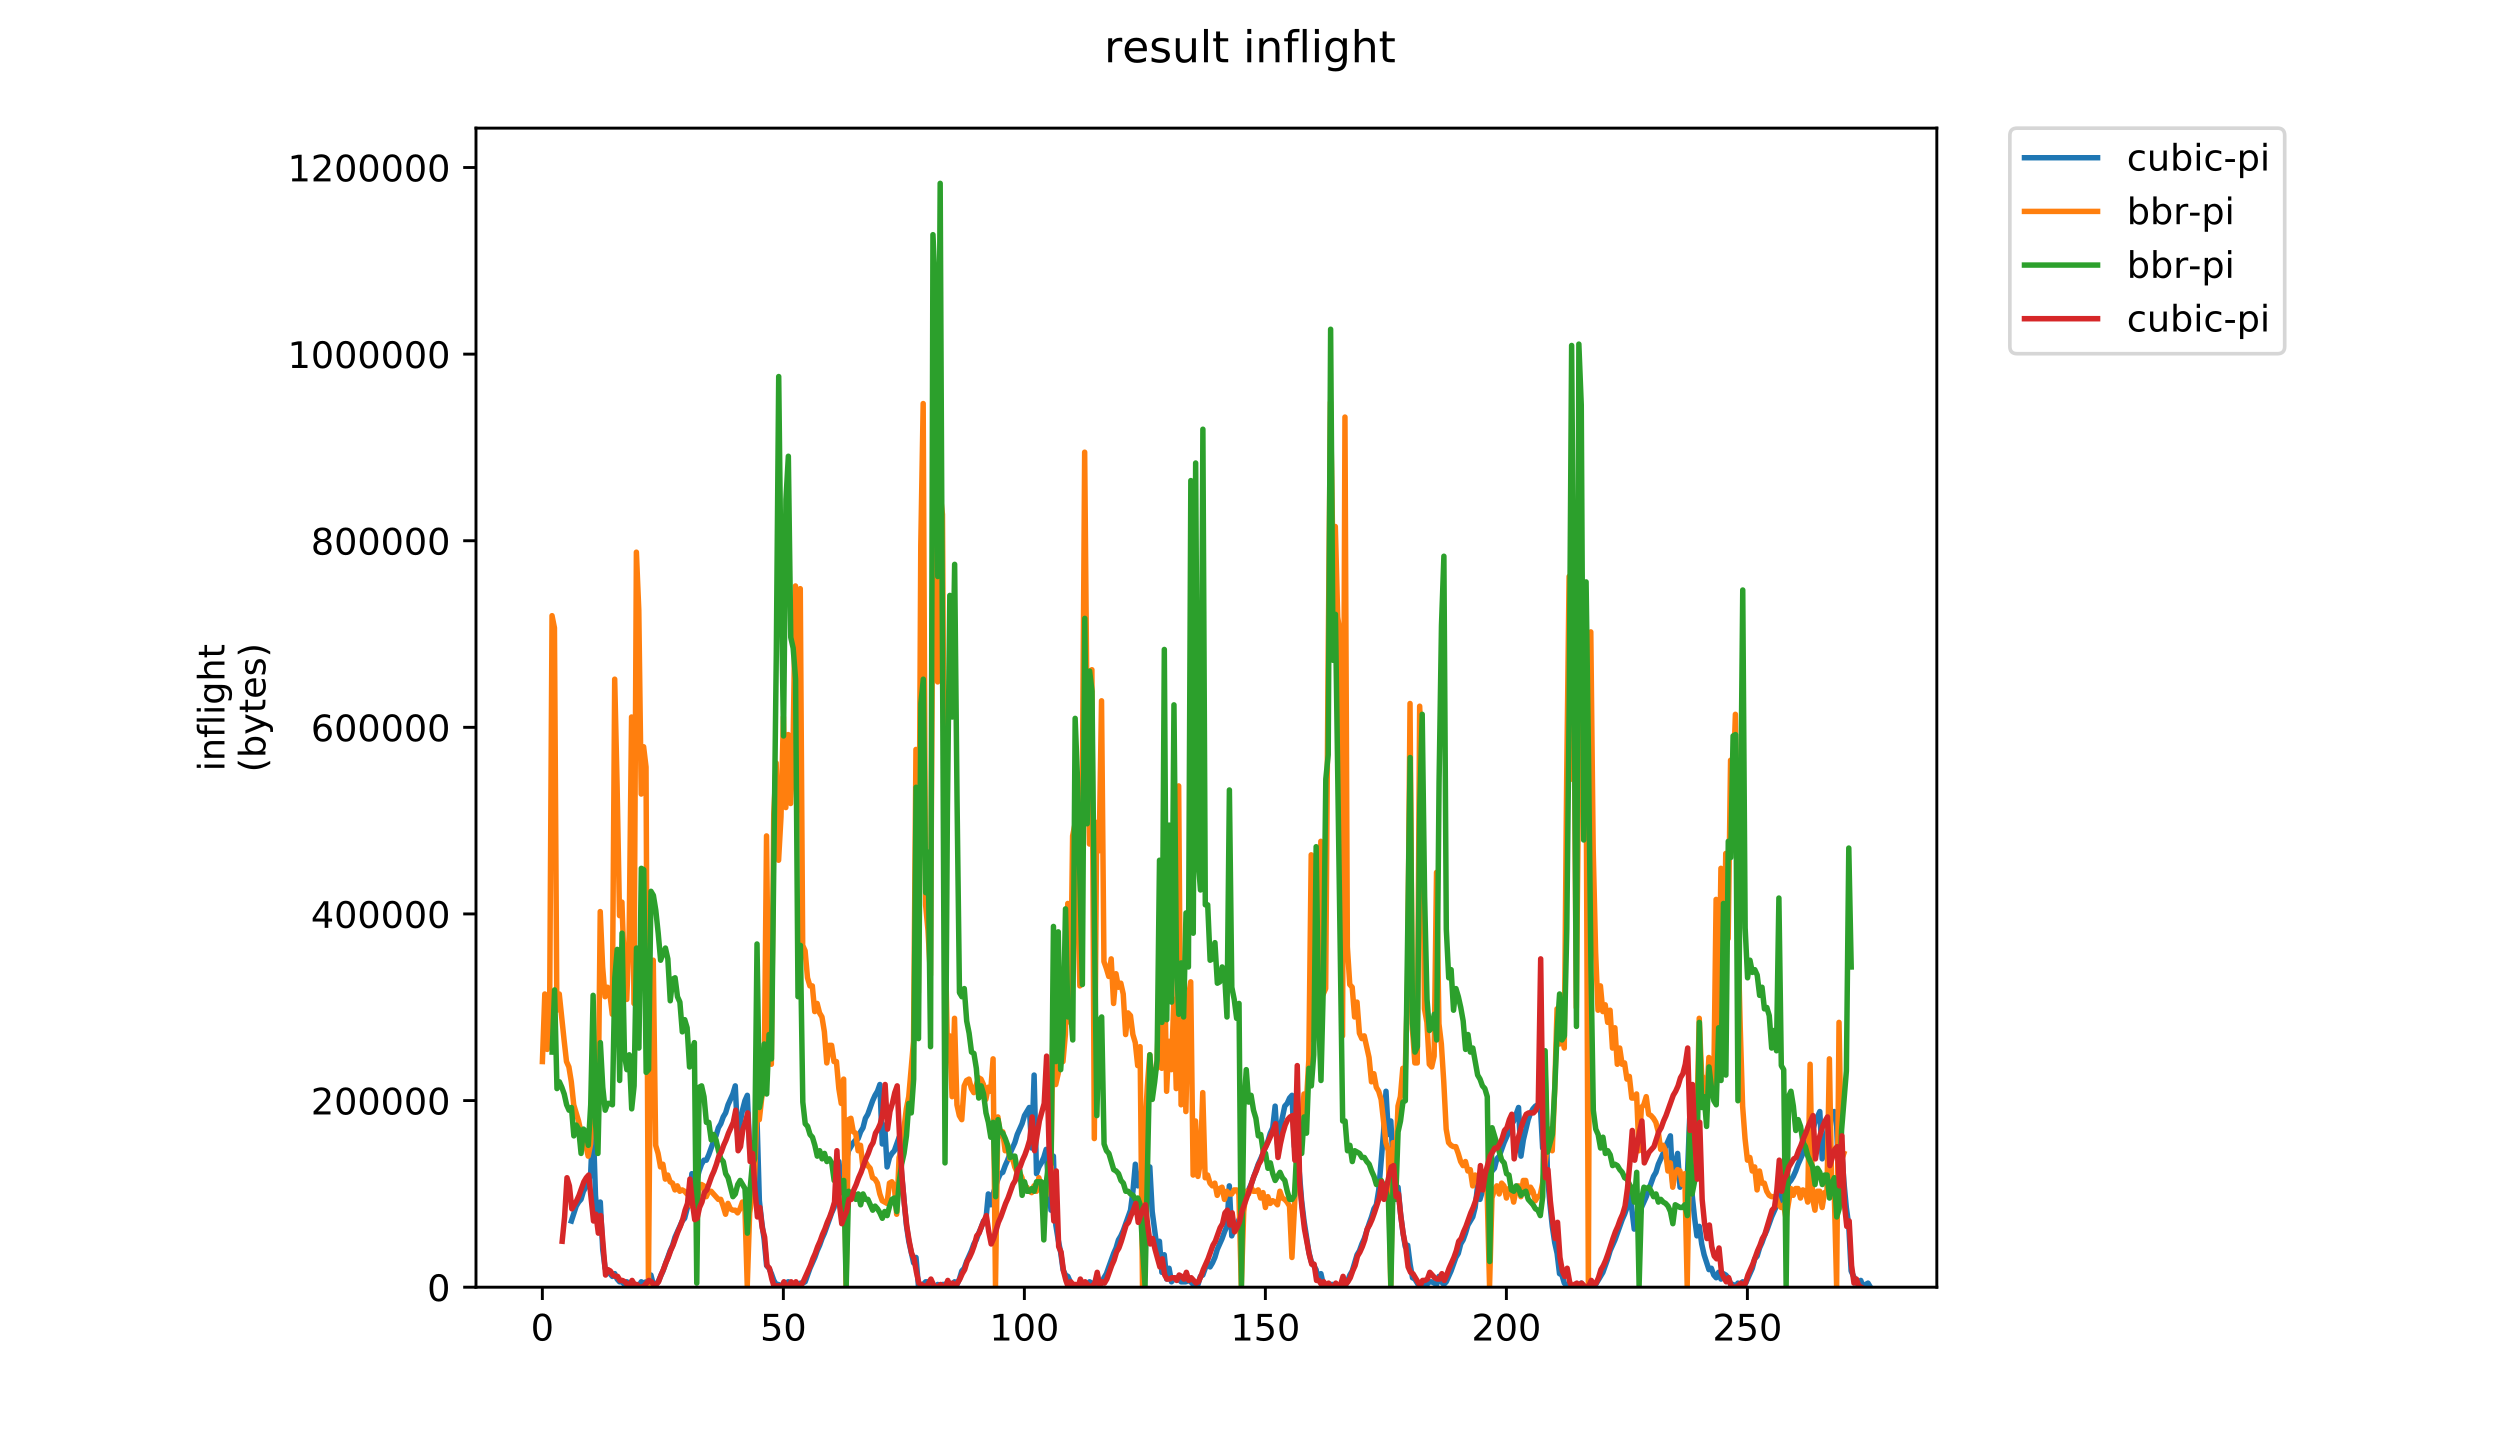 <?xml version="1.0" encoding="utf-8" standalone="no"?>
<!DOCTYPE svg PUBLIC "-//W3C//DTD SVG 1.1//EN"
  "http://www.w3.org/Graphics/SVG/1.1/DTD/svg11.dtd">
<!-- Created with matplotlib (https://matplotlib.org/) -->
<svg height="396pt" version="1.1" viewBox="0 0 684 396" width="684pt" xmlns="http://www.w3.org/2000/svg" xmlns:xlink="http://www.w3.org/1999/xlink">
 <defs>
  <style type="text/css">
*{stroke-linecap:butt;stroke-linejoin:round;}
  </style>
 </defs>
 <g id="figure_1">
  <g id="patch_1">
   <path d="M 0 396 
L 684 396 
L 684 0 
L 0 0 
z
" style="fill:#ffffff;"/>
  </g>
  <g id="axes_1">
   <g id="patch_2">
    <path d="M 130.23 352.174 
L 529.913 352.174 
L 529.913 35.062 
L 130.23 35.062 
z
" style="fill:#ffffff;"/>
   </g>
   <g id="matplotlib.axis_1">
    <g id="xtick_1">
     <g id="line2d_1">
      <defs>
       <path d="M 0 0 
L 0 3.5 
" id="m025ab6fef6" style="stroke:#000000;stroke-width:0.8;"/>
      </defs>
      <g>
       <use style="stroke:#000000;stroke-width:0.8;" x="148.387" xlink:href="#m025ab6fef6" y="352.174"/>
      </g>
     </g>
     <g id="text_1">
      <!-- 0 -->
      <defs>
       <path d="M 31.781 66.406 
Q 24.172 66.406 20.328 58.906 
Q 16.5 51.422 16.5 36.375 
Q 16.5 21.391 20.328 13.891 
Q 24.172 6.391 31.781 6.391 
Q 39.453 6.391 43.281 13.891 
Q 47.125 21.391 47.125 36.375 
Q 47.125 51.422 43.281 58.906 
Q 39.453 66.406 31.781 66.406 
z
M 31.781 74.219 
Q 44.047 74.219 50.516 64.516 
Q 56.984 54.828 56.984 36.375 
Q 56.984 17.969 50.516 8.266 
Q 44.047 -1.422 31.781 -1.422 
Q 19.531 -1.422 13.062 8.266 
Q 6.594 17.969 6.594 36.375 
Q 6.594 54.828 13.062 64.516 
Q 19.531 74.219 31.781 74.219 
z
" id="DejaVuSans-48"/>
      </defs>
      <g transform="translate(145.206 366.773)scale(0.1 -0.1)">
       <use xlink:href="#DejaVuSans-48"/>
      </g>
     </g>
    </g>
    <g id="xtick_2">
     <g id="line2d_2">
      <g>
       <use style="stroke:#000000;stroke-width:0.8;" x="214.327" xlink:href="#m025ab6fef6" y="352.174"/>
      </g>
     </g>
     <g id="text_2">
      <!-- 50 -->
      <defs>
       <path d="M 10.797 72.906 
L 49.516 72.906 
L 49.516 64.594 
L 19.828 64.594 
L 19.828 46.734 
Q 21.969 47.469 24.109 47.828 
Q 26.266 48.188 28.422 48.188 
Q 40.625 48.188 47.75 41.5 
Q 54.891 34.812 54.891 23.391 
Q 54.891 11.625 47.562 5.094 
Q 40.234 -1.422 26.906 -1.422 
Q 22.312 -1.422 17.547 -0.641 
Q 12.797 0.141 7.719 1.703 
L 7.719 11.625 
Q 12.109 9.234 16.797 8.062 
Q 21.484 6.891 26.703 6.891 
Q 35.156 6.891 40.078 11.328 
Q 45.016 15.766 45.016 23.391 
Q 45.016 31 40.078 35.438 
Q 35.156 39.891 26.703 39.891 
Q 22.75 39.891 18.812 39.016 
Q 14.891 38.141 10.797 36.281 
z
" id="DejaVuSans-53"/>
      </defs>
      <g transform="translate(207.965 366.773)scale(0.1 -0.1)">
       <use xlink:href="#DejaVuSans-53"/>
       <use x="63.623" xlink:href="#DejaVuSans-48"/>
      </g>
     </g>
    </g>
    <g id="xtick_3">
     <g id="line2d_3">
      <g>
       <use style="stroke:#000000;stroke-width:0.8;" x="280.268" xlink:href="#m025ab6fef6" y="352.174"/>
      </g>
     </g>
     <g id="text_3">
      <!-- 100 -->
      <defs>
       <path d="M 12.406 8.297 
L 28.516 8.297 
L 28.516 63.922 
L 10.984 60.406 
L 10.984 69.391 
L 28.422 72.906 
L 38.281 72.906 
L 38.281 8.297 
L 54.391 8.297 
L 54.391 0 
L 12.406 0 
z
" id="DejaVuSans-49"/>
      </defs>
      <g transform="translate(270.724 366.773)scale(0.1 -0.1)">
       <use xlink:href="#DejaVuSans-49"/>
       <use x="63.623" xlink:href="#DejaVuSans-48"/>
       <use x="127.246" xlink:href="#DejaVuSans-48"/>
      </g>
     </g>
    </g>
    <g id="xtick_4">
     <g id="line2d_4">
      <g>
       <use style="stroke:#000000;stroke-width:0.8;" x="346.208" xlink:href="#m025ab6fef6" y="352.174"/>
      </g>
     </g>
     <g id="text_4">
      <!-- 150 -->
      <g transform="translate(336.664 366.773)scale(0.1 -0.1)">
       <use xlink:href="#DejaVuSans-49"/>
       <use x="63.623" xlink:href="#DejaVuSans-53"/>
       <use x="127.246" xlink:href="#DejaVuSans-48"/>
      </g>
     </g>
    </g>
    <g id="xtick_5">
     <g id="line2d_5">
      <g>
       <use style="stroke:#000000;stroke-width:0.8;" x="412.148" xlink:href="#m025ab6fef6" y="352.174"/>
      </g>
     </g>
     <g id="text_5">
      <!-- 200 -->
      <defs>
       <path d="M 19.188 8.297 
L 53.609 8.297 
L 53.609 0 
L 7.328 0 
L 7.328 8.297 
Q 12.938 14.109 22.625 23.891 
Q 32.328 33.688 34.812 36.531 
Q 39.547 41.844 41.422 45.531 
Q 43.312 49.219 43.312 52.781 
Q 43.312 58.594 39.234 62.25 
Q 35.156 65.922 28.609 65.922 
Q 23.969 65.922 18.812 64.312 
Q 13.672 62.703 7.812 59.422 
L 7.812 69.391 
Q 13.766 71.781 18.938 73 
Q 24.125 74.219 28.422 74.219 
Q 39.75 74.219 46.484 68.547 
Q 53.219 62.891 53.219 53.422 
Q 53.219 48.922 51.531 44.891 
Q 49.859 40.875 45.406 35.406 
Q 44.188 33.984 37.641 27.219 
Q 31.109 20.453 19.188 8.297 
z
" id="DejaVuSans-50"/>
      </defs>
      <g transform="translate(402.604 366.773)scale(0.1 -0.1)">
       <use xlink:href="#DejaVuSans-50"/>
       <use x="63.623" xlink:href="#DejaVuSans-48"/>
       <use x="127.246" xlink:href="#DejaVuSans-48"/>
      </g>
     </g>
    </g>
    <g id="xtick_6">
     <g id="line2d_6">
      <g>
       <use style="stroke:#000000;stroke-width:0.8;" x="478.088" xlink:href="#m025ab6fef6" y="352.174"/>
      </g>
     </g>
     <g id="text_6">
      <!-- 250 -->
      <g transform="translate(468.545 366.773)scale(0.1 -0.1)">
       <use xlink:href="#DejaVuSans-50"/>
       <use x="63.623" xlink:href="#DejaVuSans-53"/>
       <use x="127.246" xlink:href="#DejaVuSans-48"/>
      </g>
     </g>
    </g>
   </g>
   <g id="matplotlib.axis_2">
    <g id="ytick_1">
     <g id="line2d_7">
      <defs>
       <path d="M 0 0 
L -3.5 0 
" id="m80f83a8b5c" style="stroke:#000000;stroke-width:0.8;"/>
      </defs>
      <g>
       <use style="stroke:#000000;stroke-width:0.8;" x="130.23" xlink:href="#m80f83a8b5c" y="352.174"/>
      </g>
     </g>
     <g id="text_7">
      <!-- 0 -->
      <g transform="translate(116.868 355.973)scale(0.1 -0.1)">
       <use xlink:href="#DejaVuSans-48"/>
      </g>
     </g>
    </g>
    <g id="ytick_2">
     <g id="line2d_8">
      <g>
       <use style="stroke:#000000;stroke-width:0.8;" x="130.23" xlink:href="#m80f83a8b5c" y="301.116"/>
      </g>
     </g>
     <g id="text_8">
      <!-- 200000 -->
      <g transform="translate(85.055 304.916)scale(0.1 -0.1)">
       <use xlink:href="#DejaVuSans-50"/>
       <use x="63.623" xlink:href="#DejaVuSans-48"/>
       <use x="127.246" xlink:href="#DejaVuSans-48"/>
       <use x="190.869" xlink:href="#DejaVuSans-48"/>
       <use x="254.492" xlink:href="#DejaVuSans-48"/>
       <use x="318.115" xlink:href="#DejaVuSans-48"/>
      </g>
     </g>
    </g>
    <g id="ytick_3">
     <g id="line2d_9">
      <g>
       <use style="stroke:#000000;stroke-width:0.8;" x="130.23" xlink:href="#m80f83a8b5c" y="250.059"/>
      </g>
     </g>
     <g id="text_9">
      <!-- 400000 -->
      <defs>
       <path d="M 37.797 64.312 
L 12.891 25.391 
L 37.797 25.391 
z
M 35.203 72.906 
L 47.609 72.906 
L 47.609 25.391 
L 58.016 25.391 
L 58.016 17.188 
L 47.609 17.188 
L 47.609 0 
L 37.797 0 
L 37.797 17.188 
L 4.891 17.188 
L 4.891 26.703 
z
" id="DejaVuSans-52"/>
      </defs>
      <g transform="translate(85.055 253.858)scale(0.1 -0.1)">
       <use xlink:href="#DejaVuSans-52"/>
       <use x="63.623" xlink:href="#DejaVuSans-48"/>
       <use x="127.246" xlink:href="#DejaVuSans-48"/>
       <use x="190.869" xlink:href="#DejaVuSans-48"/>
       <use x="254.492" xlink:href="#DejaVuSans-48"/>
       <use x="318.115" xlink:href="#DejaVuSans-48"/>
      </g>
     </g>
    </g>
    <g id="ytick_4">
     <g id="line2d_10">
      <g>
       <use style="stroke:#000000;stroke-width:0.8;" x="130.23" xlink:href="#m80f83a8b5c" y="199.001"/>
      </g>
     </g>
     <g id="text_10">
      <!-- 600000 -->
      <defs>
       <path d="M 33.016 40.375 
Q 26.375 40.375 22.484 35.828 
Q 18.609 31.297 18.609 23.391 
Q 18.609 15.531 22.484 10.953 
Q 26.375 6.391 33.016 6.391 
Q 39.656 6.391 43.531 10.953 
Q 47.406 15.531 47.406 23.391 
Q 47.406 31.297 43.531 35.828 
Q 39.656 40.375 33.016 40.375 
z
M 52.594 71.297 
L 52.594 62.312 
Q 48.875 64.062 45.094 64.984 
Q 41.312 65.922 37.594 65.922 
Q 27.828 65.922 22.672 59.328 
Q 17.531 52.734 16.797 39.406 
Q 19.672 43.656 24.016 45.922 
Q 28.375 48.188 33.594 48.188 
Q 44.578 48.188 50.953 41.516 
Q 57.328 34.859 57.328 23.391 
Q 57.328 12.156 50.688 5.359 
Q 44.047 -1.422 33.016 -1.422 
Q 20.359 -1.422 13.672 8.266 
Q 6.984 17.969 6.984 36.375 
Q 6.984 53.656 15.188 63.938 
Q 23.391 74.219 37.203 74.219 
Q 40.922 74.219 44.703 73.484 
Q 48.484 72.75 52.594 71.297 
z
" id="DejaVuSans-54"/>
      </defs>
      <g transform="translate(85.055 202.8)scale(0.1 -0.1)">
       <use xlink:href="#DejaVuSans-54"/>
       <use x="63.623" xlink:href="#DejaVuSans-48"/>
       <use x="127.246" xlink:href="#DejaVuSans-48"/>
       <use x="190.869" xlink:href="#DejaVuSans-48"/>
       <use x="254.492" xlink:href="#DejaVuSans-48"/>
       <use x="318.115" xlink:href="#DejaVuSans-48"/>
      </g>
     </g>
    </g>
    <g id="ytick_5">
     <g id="line2d_11">
      <g>
       <use style="stroke:#000000;stroke-width:0.8;" x="130.23" xlink:href="#m80f83a8b5c" y="147.943"/>
      </g>
     </g>
     <g id="text_11">
      <!-- 800000 -->
      <defs>
       <path d="M 31.781 34.625 
Q 24.75 34.625 20.719 30.859 
Q 16.703 27.094 16.703 20.516 
Q 16.703 13.922 20.719 10.156 
Q 24.75 6.391 31.781 6.391 
Q 38.812 6.391 42.859 10.172 
Q 46.922 13.969 46.922 20.516 
Q 46.922 27.094 42.891 30.859 
Q 38.875 34.625 31.781 34.625 
z
M 21.922 38.812 
Q 15.578 40.375 12.031 44.719 
Q 8.5 49.078 8.5 55.328 
Q 8.5 64.062 14.719 69.141 
Q 20.953 74.219 31.781 74.219 
Q 42.672 74.219 48.875 69.141 
Q 55.078 64.062 55.078 55.328 
Q 55.078 49.078 51.531 44.719 
Q 48 40.375 41.703 38.812 
Q 48.828 37.156 52.797 32.312 
Q 56.781 27.484 56.781 20.516 
Q 56.781 9.906 50.312 4.234 
Q 43.844 -1.422 31.781 -1.422 
Q 19.734 -1.422 13.25 4.234 
Q 6.781 9.906 6.781 20.516 
Q 6.781 27.484 10.781 32.312 
Q 14.797 37.156 21.922 38.812 
z
M 18.312 54.391 
Q 18.312 48.734 21.844 45.562 
Q 25.391 42.391 31.781 42.391 
Q 38.141 42.391 41.719 45.562 
Q 45.312 48.734 45.312 54.391 
Q 45.312 60.062 41.719 63.234 
Q 38.141 66.406 31.781 66.406 
Q 25.391 66.406 21.844 63.234 
Q 18.312 60.062 18.312 54.391 
z
" id="DejaVuSans-56"/>
      </defs>
      <g transform="translate(85.055 151.742)scale(0.1 -0.1)">
       <use xlink:href="#DejaVuSans-56"/>
       <use x="63.623" xlink:href="#DejaVuSans-48"/>
       <use x="127.246" xlink:href="#DejaVuSans-48"/>
       <use x="190.869" xlink:href="#DejaVuSans-48"/>
       <use x="254.492" xlink:href="#DejaVuSans-48"/>
       <use x="318.115" xlink:href="#DejaVuSans-48"/>
      </g>
     </g>
    </g>
    <g id="ytick_6">
     <g id="line2d_12">
      <g>
       <use style="stroke:#000000;stroke-width:0.8;" x="130.23" xlink:href="#m80f83a8b5c" y="96.885"/>
      </g>
     </g>
     <g id="text_12">
      <!-- 1000000 -->
      <g transform="translate(78.693 100.684)scale(0.1 -0.1)">
       <use xlink:href="#DejaVuSans-49"/>
       <use x="63.623" xlink:href="#DejaVuSans-48"/>
       <use x="127.246" xlink:href="#DejaVuSans-48"/>
       <use x="190.869" xlink:href="#DejaVuSans-48"/>
       <use x="254.492" xlink:href="#DejaVuSans-48"/>
       <use x="318.115" xlink:href="#DejaVuSans-48"/>
       <use x="381.738" xlink:href="#DejaVuSans-48"/>
      </g>
     </g>
    </g>
    <g id="ytick_7">
     <g id="line2d_13">
      <g>
       <use style="stroke:#000000;stroke-width:0.8;" x="130.23" xlink:href="#m80f83a8b5c" y="45.827"/>
      </g>
     </g>
     <g id="text_13">
      <!-- 1200000 -->
      <g transform="translate(78.693 49.626)scale(0.1 -0.1)">
       <use xlink:href="#DejaVuSans-49"/>
       <use x="63.623" xlink:href="#DejaVuSans-50"/>
       <use x="127.246" xlink:href="#DejaVuSans-48"/>
       <use x="190.869" xlink:href="#DejaVuSans-48"/>
       <use x="254.492" xlink:href="#DejaVuSans-48"/>
       <use x="318.115" xlink:href="#DejaVuSans-48"/>
       <use x="381.738" xlink:href="#DejaVuSans-48"/>
      </g>
     </g>
    </g>
    <g id="text_14">
     <!-- inflight -->
     <defs>
      <path d="M 9.422 54.688 
L 18.406 54.688 
L 18.406 0 
L 9.422 0 
z
M 9.422 75.984 
L 18.406 75.984 
L 18.406 64.594 
L 9.422 64.594 
z
" id="DejaVuSans-105"/>
      <path d="M 54.891 33.016 
L 54.891 0 
L 45.906 0 
L 45.906 32.719 
Q 45.906 40.484 42.875 44.328 
Q 39.844 48.188 33.797 48.188 
Q 26.516 48.188 22.312 43.547 
Q 18.109 38.922 18.109 30.906 
L 18.109 0 
L 9.078 0 
L 9.078 54.688 
L 18.109 54.688 
L 18.109 46.188 
Q 21.344 51.125 25.703 53.562 
Q 30.078 56 35.797 56 
Q 45.219 56 50.047 50.172 
Q 54.891 44.344 54.891 33.016 
z
" id="DejaVuSans-110"/>
      <path d="M 37.109 75.984 
L 37.109 68.5 
L 28.516 68.5 
Q 23.688 68.5 21.797 66.547 
Q 19.922 64.594 19.922 59.516 
L 19.922 54.688 
L 34.719 54.688 
L 34.719 47.703 
L 19.922 47.703 
L 19.922 0 
L 10.891 0 
L 10.891 47.703 
L 2.297 47.703 
L 2.297 54.688 
L 10.891 54.688 
L 10.891 58.5 
Q 10.891 67.625 15.141 71.797 
Q 19.391 75.984 28.609 75.984 
z
" id="DejaVuSans-102"/>
      <path d="M 9.422 75.984 
L 18.406 75.984 
L 18.406 0 
L 9.422 0 
z
" id="DejaVuSans-108"/>
      <path d="M 45.406 27.984 
Q 45.406 37.75 41.375 43.109 
Q 37.359 48.484 30.078 48.484 
Q 22.859 48.484 18.828 43.109 
Q 14.797 37.75 14.797 27.984 
Q 14.797 18.266 18.828 12.891 
Q 22.859 7.516 30.078 7.516 
Q 37.359 7.516 41.375 12.891 
Q 45.406 18.266 45.406 27.984 
z
M 54.391 6.781 
Q 54.391 -7.172 48.188 -13.984 
Q 42 -20.797 29.203 -20.797 
Q 24.469 -20.797 20.266 -20.094 
Q 16.062 -19.391 12.109 -17.922 
L 12.109 -9.188 
Q 16.062 -11.328 19.922 -12.344 
Q 23.781 -13.375 27.781 -13.375 
Q 36.625 -13.375 41.016 -8.766 
Q 45.406 -4.156 45.406 5.172 
L 45.406 9.625 
Q 42.625 4.781 38.281 2.391 
Q 33.938 0 27.875 0 
Q 17.828 0 11.672 7.656 
Q 5.516 15.328 5.516 27.984 
Q 5.516 40.672 11.672 48.328 
Q 17.828 56 27.875 56 
Q 33.938 56 38.281 53.609 
Q 42.625 51.219 45.406 46.391 
L 45.406 54.688 
L 54.391 54.688 
z
" id="DejaVuSans-103"/>
      <path d="M 54.891 33.016 
L 54.891 0 
L 45.906 0 
L 45.906 32.719 
Q 45.906 40.484 42.875 44.328 
Q 39.844 48.188 33.797 48.188 
Q 26.516 48.188 22.312 43.547 
Q 18.109 38.922 18.109 30.906 
L 18.109 0 
L 9.078 0 
L 9.078 75.984 
L 18.109 75.984 
L 18.109 46.188 
Q 21.344 51.125 25.703 53.562 
Q 30.078 56 35.797 56 
Q 45.219 56 50.047 50.172 
Q 54.891 44.344 54.891 33.016 
z
" id="DejaVuSans-104"/>
      <path d="M 18.312 70.219 
L 18.312 54.688 
L 36.812 54.688 
L 36.812 47.703 
L 18.312 47.703 
L 18.312 18.016 
Q 18.312 11.328 20.141 9.422 
Q 21.969 7.516 27.594 7.516 
L 36.812 7.516 
L 36.812 0 
L 27.594 0 
Q 17.188 0 13.234 3.875 
Q 9.281 7.766 9.281 18.016 
L 9.281 47.703 
L 2.688 47.703 
L 2.688 54.688 
L 9.281 54.688 
L 9.281 70.219 
z
" id="DejaVuSans-116"/>
     </defs>
     <g transform="translate(61.415 211.018)rotate(-90)scale(0.1 -0.1)">
      <use xlink:href="#DejaVuSans-105"/>
      <use x="27.783" xlink:href="#DejaVuSans-110"/>
      <use x="91.162" xlink:href="#DejaVuSans-102"/>
      <use x="126.367" xlink:href="#DejaVuSans-108"/>
      <use x="154.15" xlink:href="#DejaVuSans-105"/>
      <use x="181.934" xlink:href="#DejaVuSans-103"/>
      <use x="245.41" xlink:href="#DejaVuSans-104"/>
      <use x="308.789" xlink:href="#DejaVuSans-116"/>
     </g>
     <!-- (bytes) -->
     <defs>
      <path d="M 31 75.875 
Q 24.469 64.656 21.281 53.656 
Q 18.109 42.672 18.109 31.391 
Q 18.109 20.125 21.312 9.062 
Q 24.516 -2 31 -13.188 
L 23.188 -13.188 
Q 15.875 -1.703 12.234 9.375 
Q 8.594 20.453 8.594 31.391 
Q 8.594 42.281 12.203 53.312 
Q 15.828 64.359 23.188 75.875 
z
" id="DejaVuSans-40"/>
      <path d="M 48.688 27.297 
Q 48.688 37.203 44.609 42.844 
Q 40.531 48.484 33.406 48.484 
Q 26.266 48.484 22.188 42.844 
Q 18.109 37.203 18.109 27.297 
Q 18.109 17.391 22.188 11.75 
Q 26.266 6.109 33.406 6.109 
Q 40.531 6.109 44.609 11.75 
Q 48.688 17.391 48.688 27.297 
z
M 18.109 46.391 
Q 20.953 51.266 25.266 53.625 
Q 29.594 56 35.594 56 
Q 45.562 56 51.781 48.094 
Q 58.016 40.188 58.016 27.297 
Q 58.016 14.406 51.781 6.484 
Q 45.562 -1.422 35.594 -1.422 
Q 29.594 -1.422 25.266 0.953 
Q 20.953 3.328 18.109 8.203 
L 18.109 0 
L 9.078 0 
L 9.078 75.984 
L 18.109 75.984 
z
" id="DejaVuSans-98"/>
      <path d="M 32.172 -5.078 
Q 28.375 -14.844 24.75 -17.812 
Q 21.141 -20.797 15.094 -20.797 
L 7.906 -20.797 
L 7.906 -13.281 
L 13.188 -13.281 
Q 16.891 -13.281 18.938 -11.516 
Q 21 -9.766 23.484 -3.219 
L 25.094 0.875 
L 2.984 54.688 
L 12.5 54.688 
L 29.594 11.922 
L 46.688 54.688 
L 56.203 54.688 
z
" id="DejaVuSans-121"/>
      <path d="M 56.203 29.594 
L 56.203 25.203 
L 14.891 25.203 
Q 15.484 15.922 20.484 11.062 
Q 25.484 6.203 34.422 6.203 
Q 39.594 6.203 44.453 7.469 
Q 49.312 8.734 54.109 11.281 
L 54.109 2.781 
Q 49.266 0.734 44.188 -0.344 
Q 39.109 -1.422 33.891 -1.422 
Q 20.797 -1.422 13.156 6.188 
Q 5.516 13.812 5.516 26.812 
Q 5.516 40.234 12.766 48.109 
Q 20.016 56 32.328 56 
Q 43.359 56 49.781 48.891 
Q 56.203 41.797 56.203 29.594 
z
M 47.219 32.234 
Q 47.125 39.594 43.094 43.984 
Q 39.062 48.391 32.422 48.391 
Q 24.906 48.391 20.391 44.141 
Q 15.875 39.891 15.188 32.172 
z
" id="DejaVuSans-101"/>
      <path d="M 44.281 53.078 
L 44.281 44.578 
Q 40.484 46.531 36.375 47.5 
Q 32.281 48.484 27.875 48.484 
Q 21.188 48.484 17.844 46.438 
Q 14.5 44.391 14.5 40.281 
Q 14.5 37.156 16.891 35.375 
Q 19.281 33.594 26.516 31.984 
L 29.594 31.297 
Q 39.156 29.25 43.188 25.516 
Q 47.219 21.781 47.219 15.094 
Q 47.219 7.469 41.188 3.016 
Q 35.156 -1.422 24.609 -1.422 
Q 20.219 -1.422 15.453 -0.562 
Q 10.688 0.297 5.422 2 
L 5.422 11.281 
Q 10.406 8.688 15.234 7.391 
Q 20.062 6.109 24.812 6.109 
Q 31.156 6.109 34.562 8.281 
Q 37.984 10.453 37.984 14.406 
Q 37.984 18.062 35.516 20.016 
Q 33.062 21.969 24.703 23.781 
L 21.578 24.516 
Q 13.234 26.266 9.516 29.906 
Q 5.812 33.547 5.812 39.891 
Q 5.812 47.609 11.281 51.797 
Q 16.75 56 26.812 56 
Q 31.781 56 36.172 55.266 
Q 40.578 54.547 44.281 53.078 
z
" id="DejaVuSans-115"/>
      <path d="M 8.016 75.875 
L 15.828 75.875 
Q 23.141 64.359 26.781 53.312 
Q 30.422 42.281 30.422 31.391 
Q 30.422 20.453 26.781 9.375 
Q 23.141 -1.703 15.828 -13.188 
L 8.016 -13.188 
Q 14.5 -2 17.703 9.062 
Q 20.906 20.125 20.906 31.391 
Q 20.906 42.672 17.703 53.656 
Q 14.5 64.656 8.016 75.875 
z
" id="DejaVuSans-41"/>
     </defs>
     <g transform="translate(72.613 211.295)rotate(-90)scale(0.1 -0.1)">
      <use xlink:href="#DejaVuSans-40"/>
      <use x="39.014" xlink:href="#DejaVuSans-98"/>
      <use x="102.49" xlink:href="#DejaVuSans-121"/>
      <use x="161.67" xlink:href="#DejaVuSans-116"/>
      <use x="200.879" xlink:href="#DejaVuSans-101"/>
      <use x="262.402" xlink:href="#DejaVuSans-115"/>
      <use x="314.502" xlink:href="#DejaVuSans-41"/>
     </g>
    </g>
   </g>
   <g id="line2d_14">
    <path clip-path="url(#pfba0afef85)" d="M 156.328 334.061 
L 157.646 329.995 
L 158.306 328.886 
L 158.965 328.146 
L 159.625 325.928 
L 160.284 324.819 
L 160.943 323.341 
L 161.603 321.123 
L 162.262 306.336 
L 162.922 327.037 
L 163.581 334.8 
L 164.24 328.886 
L 164.9 341.824 
L 165.559 346.999 
L 166.219 348.108 
L 166.878 348.478 
L 167.537 349.217 
L 168.197 348.478 
L 168.856 349.956 
L 169.516 350.696 
L 170.175 350.696 
L 170.834 351.435 
L 171.494 350.696 
L 172.813 351.435 
L 173.472 352.174 
L 174.131 351.805 
L 174.791 351.805 
L 175.45 350.696 
L 176.11 351.065 
L 176.769 350.696 
L 177.428 350.696 
L 178.088 348.847 
L 178.747 351.435 
L 179.407 351.435 
L 180.066 350.696 
L 181.385 347.738 
L 183.363 342.193 
L 184.022 340.715 
L 184.682 338.497 
L 186.66 334.061 
L 187.319 333.322 
L 188.638 328.146 
L 189.298 321.123 
L 189.957 326.668 
L 190.616 322.971 
L 191.276 320.384 
L 191.935 318.535 
L 192.595 317.426 
L 193.254 317.426 
L 193.913 315.948 
L 195.232 312.251 
L 195.892 310.772 
L 196.551 308.554 
L 197.21 307.445 
L 197.87 305.597 
L 198.529 304.488 
L 199.189 302.27 
L 200.508 299.313 
L 201.167 297.095 
L 201.826 310.772 
L 203.145 303.749 
L 203.805 301.161 
L 204.464 299.683 
L 205.123 314.469 
L 205.783 312.621 
L 206.442 322.232 
L 207.102 305.597 
L 207.761 328.516 
L 208.42 334.431 
L 209.08 339.236 
L 209.739 346.26 
L 210.399 346.999 
L 211.058 348.478 
L 211.717 350.326 
L 212.377 351.435 
L 213.036 351.435 
L 213.696 351.805 
L 215.674 350.696 
L 216.993 352.174 
L 218.971 351.065 
L 219.63 351.065 
L 220.29 350.696 
L 221.608 346.999 
L 222.927 344.042 
L 223.587 342.193 
L 224.246 340.715 
L 224.905 338.866 
L 225.565 337.388 
L 227.543 331.843 
L 228.202 330.364 
L 228.862 325.928 
L 229.521 317.796 
L 230.181 324.08 
L 230.84 320.384 
L 232.159 314.839 
L 233.478 312.621 
L 234.137 311.881 
L 234.796 311.512 
L 235.456 309.663 
L 236.115 308.554 
L 236.775 305.967 
L 237.434 304.858 
L 238.753 301.161 
L 239.412 299.683 
L 240.072 298.574 
L 240.731 296.725 
L 241.39 312.99 
L 242.05 307.815 
L 242.709 319.275 
L 243.369 316.687 
L 244.028 315.578 
L 244.687 314.839 
L 246.006 311.142 
L 246.666 321.123 
L 247.985 335.17 
L 248.644 339.606 
L 249.963 345.52 
L 250.622 344.042 
L 251.282 351.805 
L 251.941 352.174 
L 253.26 350.696 
L 253.919 350.696 
L 254.579 352.174 
L 255.238 351.805 
L 255.897 352.174 
L 256.557 351.435 
L 257.216 351.805 
L 257.876 351.435 
L 258.535 351.435 
L 259.194 351.065 
L 259.854 351.065 
L 260.513 351.435 
L 261.173 350.696 
L 261.832 351.435 
L 262.491 349.956 
L 263.151 347.738 
L 263.81 346.999 
L 264.47 345.151 
L 265.788 342.193 
L 266.448 340.345 
L 267.107 339.236 
L 267.767 337.388 
L 268.426 335.909 
L 269.085 334.061 
L 269.745 333.691 
L 270.404 326.668 
L 271.064 329.625 
L 271.723 326.668 
L 273.042 322.601 
L 273.701 321.123 
L 274.361 320.753 
L 275.02 318.905 
L 275.679 317.426 
L 276.339 315.578 
L 277.658 312.621 
L 278.317 310.403 
L 279.636 307.445 
L 280.295 305.228 
L 281.614 303.01 
L 282.273 314.099 
L 282.933 294.138 
L 283.592 321.123 
L 284.252 319.275 
L 284.911 318.166 
L 285.57 316.687 
L 286.23 314.469 
L 286.889 324.45 
L 287.549 331.104 
L 288.208 316.317 
L 288.867 335.17 
L 289.527 339.236 
L 290.186 342.563 
L 290.846 347.369 
L 291.505 348.847 
L 292.164 349.217 
L 293.483 352.174 
L 294.143 352.174 
L 294.802 351.805 
L 295.461 351.805 
L 296.121 352.174 
L 297.44 352.174 
L 298.099 350.696 
L 298.759 351.065 
L 299.418 352.174 
L 300.077 351.805 
L 300.737 352.174 
L 301.396 351.065 
L 302.056 349.587 
L 302.715 348.478 
L 304.693 342.933 
L 305.353 341.454 
L 306.012 339.236 
L 306.671 338.127 
L 307.331 336.649 
L 309.309 331.104 
L 309.968 325.928 
L 310.628 318.535 
L 311.287 324.45 
L 311.947 321.123 
L 312.606 324.819 
L 313.265 317.057 
L 313.925 326.668 
L 314.584 319.275 
L 315.244 331.473 
L 316.562 341.454 
L 317.222 339.606 
L 317.881 348.108 
L 318.541 343.302 
L 319.2 349.956 
L 319.859 346.999 
L 320.519 350.696 
L 321.178 349.956 
L 321.838 349.587 
L 322.497 349.956 
L 323.156 350.696 
L 324.475 350.696 
L 325.135 350.326 
L 325.794 350.696 
L 326.453 351.435 
L 327.113 351.065 
L 327.772 351.435 
L 328.432 349.217 
L 329.091 348.847 
L 329.75 346.999 
L 330.41 345.52 
L 331.069 346.629 
L 331.729 345.52 
L 332.388 344.042 
L 333.047 341.824 
L 334.366 338.866 
L 335.026 337.018 
L 335.685 335.54 
L 336.344 324.45 
L 337.004 338.127 
L 337.663 336.279 
L 338.323 335.17 
L 339.641 332.213 
L 340.301 329.255 
L 341.62 325.559 
L 342.279 324.08 
L 344.257 318.535 
L 345.576 315.578 
L 346.236 313.73 
L 346.895 312.251 
L 347.554 310.033 
L 348.214 308.554 
L 348.873 302.64 
L 349.533 312.99 
L 350.192 308.924 
L 351.511 302.64 
L 352.17 301.901 
L 352.83 300.422 
L 353.489 299.683 
L 354.148 313.73 
L 354.808 309.294 
L 355.467 320.384 
L 356.127 328.516 
L 356.786 334.061 
L 358.105 342.563 
L 358.764 345.151 
L 360.083 347.369 
L 360.742 350.326 
L 361.402 348.478 
L 362.061 351.435 
L 362.721 351.435 
L 363.38 352.174 
L 364.039 351.435 
L 364.699 351.435 
L 365.358 352.174 
L 366.677 352.174 
L 367.336 351.435 
L 367.996 351.805 
L 368.655 350.696 
L 369.315 348.847 
L 369.974 347.738 
L 371.293 343.302 
L 371.952 342.193 
L 372.612 340.345 
L 373.271 338.866 
L 374.59 334.8 
L 375.249 332.952 
L 375.909 330.734 
L 376.568 329.625 
L 377.227 325.559 
L 378.546 309.663 
L 379.206 298.574 
L 379.865 310.403 
L 380.524 306.706 
L 381.184 318.166 
L 381.843 327.037 
L 382.503 324.819 
L 383.162 331.843 
L 383.821 337.018 
L 384.481 341.084 
L 385.14 340.715 
L 385.8 345.89 
L 386.459 349.587 
L 387.118 349.956 
L 388.437 352.174 
L 389.756 350.696 
L 390.415 351.435 
L 391.075 350.696 
L 391.734 350.696 
L 393.053 351.435 
L 393.712 349.217 
L 394.372 350.696 
L 395.031 351.435 
L 395.691 350.696 
L 397.01 347.738 
L 398.328 344.042 
L 398.988 342.933 
L 399.647 340.345 
L 400.307 339.236 
L 400.966 337.388 
L 401.625 335.17 
L 402.944 332.952 
L 403.604 330.364 
L 404.263 324.45 
L 404.922 328.146 
L 406.241 323.71 
L 406.901 322.232 
L 407.56 321.862 
L 408.219 320.384 
L 408.879 319.644 
L 409.538 317.057 
L 410.198 316.317 
L 411.516 312.621 
L 412.835 309.663 
L 413.495 307.815 
L 414.154 306.706 
L 415.473 303.01 
L 416.132 316.317 
L 416.792 311.881 
L 418.11 306.336 
L 418.77 304.488 
L 419.429 303.379 
L 420.089 302.64 
L 421.407 301.901 
L 422.067 314.099 
L 422.726 291.55 
L 423.386 321.492 
L 424.045 329.255 
L 424.704 335.54 
L 425.364 339.975 
L 426.023 342.933 
L 426.683 348.478 
L 427.342 348.847 
L 428.001 351.065 
L 428.661 351.805 
L 429.32 351.435 
L 429.98 351.805 
L 430.639 351.805 
L 431.298 352.174 
L 431.958 351.805 
L 432.617 351.065 
L 433.277 351.805 
L 433.936 352.174 
L 434.595 352.174 
L 435.255 350.696 
L 435.914 351.805 
L 436.574 351.435 
L 438.552 348.108 
L 439.871 344.411 
L 440.53 342.193 
L 441.849 339.236 
L 443.827 333.691 
L 444.486 332.213 
L 445.146 330.364 
L 445.805 326.298 
L 446.465 330.734 
L 447.124 336.279 
L 447.784 334.431 
L 448.443 334.431 
L 449.102 330.364 
L 450.421 327.407 
L 452.399 321.862 
L 453.059 320.753 
L 453.718 318.535 
L 455.037 315.578 
L 455.696 313.73 
L 457.015 310.772 
L 457.675 324.08 
L 458.334 318.535 
L 458.993 315.578 
L 459.653 324.819 
L 460.972 321.862 
L 461.631 322.601 
L 462.29 305.967 
L 462.95 326.668 
L 463.609 332.952 
L 464.269 338.127 
L 464.928 335.54 
L 465.587 340.345 
L 466.247 343.302 
L 467.566 347.369 
L 468.225 346.999 
L 468.884 348.847 
L 469.544 349.587 
L 470.203 348.108 
L 470.863 349.956 
L 471.522 348.478 
L 472.181 348.847 
L 472.841 349.587 
L 473.5 351.435 
L 474.16 351.435 
L 474.819 352.174 
L 475.478 351.065 
L 476.138 351.435 
L 476.797 350.696 
L 477.457 351.435 
L 479.435 346.999 
L 480.094 344.411 
L 480.754 343.672 
L 481.413 341.454 
L 482.072 339.975 
L 482.732 338.127 
L 483.391 336.649 
L 484.71 332.952 
L 486.029 329.995 
L 486.688 324.45 
L 487.348 329.995 
L 488.007 327.407 
L 488.666 330.364 
L 489.326 323.71 
L 489.985 322.971 
L 490.645 321.862 
L 491.304 320.384 
L 491.963 318.535 
L 493.282 315.578 
L 493.942 313.36 
L 494.601 312.251 
L 495.92 309.294 
L 496.579 307.076 
L 497.898 304.119 
L 498.558 317.057 
L 499.876 309.294 
L 500.536 306.336 
L 501.855 304.119 
L 502.514 308.185 
L 503.173 325.928 
L 503.833 314.099 
L 504.492 323.341 
L 505.152 330.364 
L 505.811 335.17 
L 506.47 347.738 
L 507.13 349.217 
L 507.789 350.326 
L 508.449 351.805 
L 509.108 350.326 
L 509.767 352.174 
L 510.427 351.435 
L 511.086 351.065 
L 511.746 352.174 
L 511.746 352.174 
" style="fill:none;stroke:#1f77b4;stroke-linecap:square;stroke-width:1.5;"/>
   </g>
   <g id="line2d_15">
    <path clip-path="url(#pfba0afef85)" d="M 148.398 290.441 
L 149.057 271.958 
L 149.716 287.114 
L 150.376 276.764 
L 151.035 168.454 
L 151.695 171.781 
L 152.354 276.394 
L 153.013 271.958 
L 154.332 284.527 
L 154.992 290.441 
L 155.651 291.92 
L 156.31 295.986 
L 156.97 302.27 
L 158.289 306.706 
L 158.948 309.663 
L 160.267 313.36 
L 160.926 316.317 
L 161.586 312.99 
L 162.245 295.986 
L 162.904 304.858 
L 163.564 311.142 
L 164.223 249.409 
L 164.883 264.565 
L 165.542 272.698 
L 166.201 270.11 
L 166.861 271.958 
L 167.52 277.503 
L 168.18 185.828 
L 168.839 215.031 
L 169.498 250.518 
L 170.158 246.821 
L 170.817 265.674 
L 171.477 273.437 
L 172.136 255.693 
L 172.795 196.178 
L 173.455 274.546 
L 174.114 151.08 
L 174.774 166.975 
L 175.433 217.249 
L 176.092 204.311 
L 176.752 209.856 
L 177.411 351.805 
L 178.071 271.589 
L 178.73 262.717 
L 179.389 313.36 
L 180.049 315.578 
L 180.708 319.275 
L 181.368 318.535 
L 182.027 322.601 
L 182.686 321.492 
L 183.346 323.341 
L 184.005 323.71 
L 184.665 325.559 
L 185.324 324.45 
L 185.984 325.928 
L 186.643 325.559 
L 187.302 325.928 
L 187.962 326.668 
L 188.621 326.668 
L 189.281 329.995 
L 189.94 329.255 
L 190.599 329.625 
L 191.259 325.559 
L 191.918 324.08 
L 192.578 324.45 
L 193.237 327.407 
L 193.896 325.928 
L 194.556 325.928 
L 196.534 328.146 
L 197.193 328.146 
L 197.853 329.995 
L 198.512 332.213 
L 199.172 329.255 
L 199.831 330.734 
L 200.49 331.104 
L 201.15 331.104 
L 201.809 331.843 
L 202.469 330.734 
L 203.128 328.886 
L 203.787 329.625 
L 204.447 351.805 
L 205.106 331.843 
L 206.425 322.971 
L 207.084 304.488 
L 207.744 306.336 
L 208.403 300.422 
L 209.063 297.095 
L 209.722 228.708 
L 210.381 287.484 
L 211.041 291.18 
L 211.7 222.794 
L 212.36 208.747 
L 213.019 235.362 
L 213.678 223.533 
L 214.338 196.178 
L 214.997 220.945 
L 215.657 200.984 
L 216.316 219.836 
L 216.975 204.68 
L 217.635 160.321 
L 218.294 221.685 
L 218.954 161.061 
L 219.613 258.651 
L 220.272 260.129 
L 220.932 267.522 
L 221.591 269.74 
L 222.251 269.74 
L 222.91 276.764 
L 223.569 274.546 
L 224.229 277.133 
L 224.888 278.242 
L 225.548 282.309 
L 226.207 290.811 
L 226.866 286.005 
L 227.526 286.005 
L 228.185 290.441 
L 228.845 290.441 
L 229.504 297.834 
L 230.163 301.901 
L 230.823 295.247 
L 231.482 351.805 
L 232.142 306.336 
L 232.801 305.967 
L 233.46 309.663 
L 234.12 310.033 
L 234.779 314.839 
L 235.439 313.36 
L 236.098 319.275 
L 236.758 317.796 
L 237.417 318.905 
L 238.076 319.644 
L 238.736 322.232 
L 239.395 322.601 
L 240.055 323.71 
L 240.714 326.668 
L 241.373 328.516 
L 242.692 329.255 
L 243.352 323.71 
L 244.011 323.341 
L 244.67 324.45 
L 245.33 332.213 
L 245.989 316.687 
L 246.649 314.469 
L 247.967 303.379 
L 248.627 300.052 
L 249.946 284.896 
L 250.605 205.05 
L 251.264 271.589 
L 251.924 149.232 
L 252.583 110.417 
L 253.243 247.561 
L 253.902 254.584 
L 254.561 266.783 
L 255.221 155.516 
L 255.88 143.317 
L 256.54 186.567 
L 257.199 134.815 
L 257.858 140.729 
L 258.518 252.366 
L 259.177 284.896 
L 259.837 283.418 
L 260.496 300.052 
L 261.155 278.612 
L 261.815 302.27 
L 262.474 305.228 
L 263.134 306.336 
L 263.793 297.095 
L 264.452 295.616 
L 265.112 295.247 
L 265.771 297.834 
L 266.431 298.943 
L 267.749 294.877 
L 268.409 295.247 
L 269.068 296.725 
L 269.728 300.792 
L 270.387 297.465 
L 271.046 298.574 
L 271.706 289.702 
L 272.365 351.805 
L 273.025 305.597 
L 273.684 310.772 
L 274.343 309.663 
L 275.003 314.839 
L 275.662 313.36 
L 276.322 317.057 
L 276.981 316.687 
L 277.64 319.275 
L 278.3 320.753 
L 278.959 320.753 
L 279.619 322.232 
L 280.278 324.819 
L 280.937 324.819 
L 281.597 325.928 
L 282.256 326.298 
L 282.916 324.45 
L 283.575 325.928 
L 284.235 322.232 
L 284.894 324.819 
L 285.553 323.71 
L 286.213 327.037 
L 286.872 318.905 
L 287.532 321.492 
L 288.191 273.807 
L 288.85 296.725 
L 289.51 293.768 
L 290.169 286.375 
L 290.829 290.441 
L 291.488 283.048 
L 292.147 247.191 
L 292.807 279.721 
L 293.466 228.708 
L 294.126 225.381 
L 294.785 243.864 
L 295.444 269.74 
L 296.104 219.836 
L 296.763 123.725 
L 297.423 197.287 
L 298.082 230.926 
L 298.741 183.24 
L 299.401 311.512 
L 300.06 225.012 
L 300.72 232.774 
L 301.379 191.742 
L 302.038 263.086 
L 302.698 264.935 
L 303.357 267.153 
L 304.017 262.347 
L 304.676 274.546 
L 305.335 266.413 
L 305.995 270.11 
L 306.654 269.001 
L 307.314 271.958 
L 307.973 283.048 
L 308.632 277.133 
L 309.292 277.873 
L 309.951 283.048 
L 310.611 285.266 
L 311.27 291.55 
L 311.929 286.375 
L 312.589 351.805 
L 313.248 309.294 
L 313.908 297.095 
L 314.567 288.593 
L 315.226 295.986 
L 315.886 292.659 
L 316.545 292.289 
L 317.205 269.001 
L 317.864 292.289 
L 318.523 257.172 
L 319.183 298.574 
L 319.842 284.896 
L 320.502 292.659 
L 321.161 273.437 
L 321.82 297.834 
L 322.48 215.031 
L 323.139 302.27 
L 323.799 276.764 
L 324.458 304.119 
L 325.117 273.067 
L 325.777 268.631 
L 326.436 321.492 
L 327.096 306.706 
L 327.755 321.862 
L 328.414 318.166 
L 329.074 298.943 
L 329.733 322.232 
L 330.393 321.492 
L 331.052 323.71 
L 331.711 324.45 
L 332.371 323.71 
L 333.03 327.037 
L 333.69 325.189 
L 334.349 324.819 
L 335.009 328.146 
L 335.668 325.928 
L 336.327 326.668 
L 336.987 326.668 
L 337.646 325.559 
L 338.306 325.559 
L 338.965 326.668 
L 339.624 351.805 
L 340.284 331.473 
L 340.943 325.928 
L 341.603 326.668 
L 342.262 324.819 
L 342.921 325.928 
L 343.581 325.928 
L 344.24 325.559 
L 344.9 327.777 
L 345.559 326.298 
L 346.218 330.364 
L 346.878 327.407 
L 347.537 329.255 
L 348.197 328.516 
L 348.856 328.886 
L 349.515 329.625 
L 350.175 325.928 
L 350.834 327.777 
L 351.494 328.146 
L 352.153 328.886 
L 352.812 329.995 
L 353.472 344.042 
L 354.791 317.796 
L 356.109 307.445 
L 356.769 299.313 
L 357.428 301.531 
L 358.088 290.072 
L 358.747 233.883 
L 359.406 284.527 
L 360.066 233.883 
L 360.725 276.394 
L 361.385 230.187 
L 362.044 271.958 
L 362.703 270.48 
L 363.363 182.871 
L 364.022 110.048 
L 364.682 152.189 
L 365.341 144.056 
L 366 168.823 
L 366.66 173.629 
L 367.319 283.418 
L 367.979 114.114 
L 368.638 259.02 
L 369.297 269.371 
L 369.957 270.11 
L 370.616 278.242 
L 371.276 274.176 
L 371.935 282.678 
L 372.594 284.157 
L 373.254 283.418 
L 374.573 289.332 
L 375.232 295.986 
L 375.891 293.768 
L 376.551 297.465 
L 377.21 298.574 
L 377.87 300.792 
L 379.188 312.621 
L 379.848 314.839 
L 380.507 351.805 
L 381.167 312.621 
L 381.826 320.384 
L 382.486 302.64 
L 383.145 300.052 
L 383.804 292.289 
L 384.464 293.398 
L 385.123 268.631 
L 385.783 192.482 
L 386.442 281.569 
L 387.101 290.811 
L 387.761 290.811 
L 388.42 193.221 
L 389.08 209.486 
L 389.739 276.024 
L 390.398 279.721 
L 391.058 291.18 
L 391.717 291.92 
L 392.377 288.963 
L 393.036 238.689 
L 393.695 280.091 
L 394.355 285.636 
L 395.014 295.986 
L 395.674 308.924 
L 396.333 312.621 
L 396.992 313.36 
L 397.652 313.73 
L 398.311 313.73 
L 398.971 315.578 
L 399.63 317.796 
L 400.289 318.905 
L 400.949 317.796 
L 401.608 320.384 
L 402.268 320.014 
L 402.927 324.45 
L 403.586 321.492 
L 404.246 321.862 
L 404.905 323.71 
L 405.565 324.45 
L 406.224 324.819 
L 406.883 326.298 
L 407.543 351.805 
L 408.202 327.777 
L 408.862 325.559 
L 409.521 324.45 
L 410.18 326.668 
L 410.84 323.71 
L 411.499 324.45 
L 412.159 327.777 
L 412.818 325.189 
L 413.477 325.559 
L 414.137 328.886 
L 414.796 325.559 
L 415.456 324.45 
L 416.115 327.407 
L 416.774 322.971 
L 417.434 322.971 
L 418.093 326.668 
L 418.753 324.819 
L 419.412 325.928 
L 420.071 328.516 
L 420.731 327.407 
L 421.39 327.037 
L 422.05 323.71 
L 423.368 313.36 
L 424.028 308.924 
L 424.687 314.839 
L 425.347 298.574 
L 426.006 276.024 
L 426.665 285.636 
L 427.325 283.418 
L 427.984 286.745 
L 428.644 213.183 
L 429.303 157.734 
L 429.962 213.183 
L 430.622 185.088 
L 431.281 275.655 
L 431.941 208.747 
L 432.6 201.353 
L 433.26 184.349 
L 433.919 198.027 
L 434.578 352.174 
L 435.238 172.89 
L 435.897 232.405 
L 436.557 260.499 
L 437.216 276.394 
L 437.875 269.74 
L 438.535 276.764 
L 439.194 274.916 
L 439.854 279.721 
L 440.513 276.394 
L 441.172 286.745 
L 441.832 281.2 
L 442.491 291.18 
L 443.151 286.745 
L 443.81 291.18 
L 444.469 290.811 
L 445.129 295.247 
L 445.788 294.507 
L 446.448 300.422 
L 447.107 300.422 
L 447.766 299.313 
L 448.426 314.839 
L 449.085 303.01 
L 449.745 302.27 
L 450.404 300.052 
L 451.063 304.858 
L 451.723 305.228 
L 452.382 305.967 
L 453.042 307.076 
L 453.701 309.663 
L 454.36 314.469 
L 455.02 313.36 
L 455.679 314.839 
L 456.339 320.384 
L 456.998 318.166 
L 457.657 324.819 
L 458.317 321.123 
L 458.976 320.014 
L 459.636 320.384 
L 460.295 324.08 
L 460.954 321.123 
L 461.614 351.805 
L 462.273 315.208 
L 462.933 317.796 
L 463.592 314.099 
L 464.251 307.076 
L 464.911 278.612 
L 465.57 294.138 
L 466.23 295.247 
L 466.889 301.531 
L 467.548 289.332 
L 468.208 291.18 
L 468.867 297.834 
L 469.527 246.082 
L 470.186 282.678 
L 470.845 237.58 
L 471.505 278.242 
L 472.164 233.514 
L 472.824 256.802 
L 473.483 208.007 
L 474.142 215.77 
L 474.802 195.439 
L 475.461 254.584 
L 476.121 280.83 
L 476.78 302.64 
L 477.439 311.512 
L 478.099 317.426 
L 478.758 316.687 
L 479.418 320.384 
L 480.077 319.275 
L 480.736 325.559 
L 481.396 320.384 
L 482.055 323.71 
L 482.715 323.71 
L 483.374 325.928 
L 484.034 327.037 
L 484.693 327.407 
L 485.352 327.407 
L 486.012 327.777 
L 486.671 329.625 
L 487.331 330.364 
L 487.99 329.625 
L 488.649 333.322 
L 489.968 325.189 
L 490.628 327.037 
L 491.287 325.189 
L 491.946 325.189 
L 492.606 327.777 
L 493.265 325.559 
L 493.925 325.928 
L 494.584 328.886 
L 495.243 291.18 
L 495.903 327.777 
L 496.562 331.104 
L 497.222 325.928 
L 497.881 325.928 
L 498.54 330.364 
L 499.2 326.298 
L 499.859 325.928 
L 500.519 289.702 
L 501.178 326.668 
L 501.837 325.559 
L 502.497 351.805 
L 503.156 279.721 
L 503.816 317.426 
L 504.475 315.578 
L 504.475 315.578 
" style="fill:none;stroke:#ff7f0e;stroke-linecap:square;stroke-width:1.5;"/>
   </g>
   <g id="line2d_16">
    <path clip-path="url(#pfba0afef85)" d="M 151.069 287.854 
L 151.729 270.849 
L 152.388 297.834 
L 153.048 295.986 
L 153.707 297.465 
L 154.366 299.313 
L 155.026 302.27 
L 155.685 303.749 
L 156.345 303.01 
L 157.004 310.772 
L 157.663 307.815 
L 158.323 308.924 
L 158.982 315.578 
L 159.642 308.924 
L 160.301 309.663 
L 160.96 313.36 
L 161.62 302.27 
L 162.279 272.328 
L 162.939 307.445 
L 163.598 315.578 
L 164.258 285.266 
L 164.917 297.465 
L 165.576 303.749 
L 166.236 301.901 
L 166.895 301.901 
L 167.555 302.27 
L 168.214 267.522 
L 168.873 259.76 
L 169.533 295.616 
L 170.192 255.324 
L 170.852 288.593 
L 171.511 292.659 
L 172.17 288.593 
L 172.83 303.379 
L 173.489 297.095 
L 174.149 259.39 
L 174.808 286.745 
L 175.467 237.58 
L 176.127 237.95 
L 176.786 293.398 
L 177.446 292.659 
L 178.105 243.864 
L 178.764 244.973 
L 179.424 249.039 
L 180.083 255.324 
L 180.743 262.717 
L 181.402 260.868 
L 182.061 259.39 
L 182.721 262.347 
L 183.38 273.807 
L 184.04 267.892 
L 184.699 267.522 
L 185.358 272.698 
L 186.018 274.176 
L 186.677 282.309 
L 187.337 278.982 
L 187.996 281.2 
L 188.655 291.92 
L 189.315 287.484 
L 189.974 285.266 
L 190.634 351.065 
L 191.293 297.465 
L 191.952 297.095 
L 192.612 300.052 
L 193.271 307.076 
L 193.931 307.076 
L 194.59 311.881 
L 195.249 310.403 
L 195.909 311.881 
L 196.568 314.839 
L 197.228 317.057 
L 197.887 317.796 
L 198.546 321.123 
L 199.206 322.232 
L 200.525 327.407 
L 201.184 326.668 
L 201.843 324.08 
L 202.503 322.971 
L 203.822 325.189 
L 204.481 337.388 
L 205.14 326.298 
L 205.8 318.905 
L 206.459 317.057 
L 207.119 258.281 
L 207.778 303.01 
L 208.437 299.313 
L 209.097 285.636 
L 209.756 299.313 
L 210.416 283.048 
L 211.075 289.702 
L 212.394 179.174 
L 213.053 103.024 
L 213.713 159.952 
L 214.372 201.353 
L 215.032 136.663 
L 215.691 124.834 
L 216.35 174.368 
L 217.01 177.326 
L 217.669 185.828 
L 218.329 272.698 
L 218.988 258.651 
L 219.647 301.531 
L 220.307 307.445 
L 220.966 308.185 
L 221.626 310.403 
L 222.285 311.142 
L 222.944 313.36 
L 223.604 316.317 
L 224.263 314.839 
L 224.923 317.057 
L 225.582 315.578 
L 226.241 317.796 
L 226.901 317.057 
L 227.56 318.166 
L 228.22 322.971 
L 228.879 321.492 
L 229.538 322.232 
L 230.198 326.298 
L 230.857 322.971 
L 231.517 351.805 
L 232.176 325.928 
L 232.835 326.668 
L 233.495 326.298 
L 234.154 328.146 
L 234.814 326.668 
L 235.473 329.625 
L 236.132 326.668 
L 236.792 328.146 
L 237.451 328.146 
L 238.77 331.104 
L 239.429 329.995 
L 240.089 330.734 
L 240.748 331.843 
L 241.408 333.322 
L 242.067 331.473 
L 242.726 332.582 
L 243.386 329.995 
L 244.045 328.146 
L 244.705 327.777 
L 245.364 331.473 
L 246.023 323.341 
L 246.683 318.535 
L 247.342 315.578 
L 248.002 310.772 
L 248.661 301.901 
L 249.32 304.488 
L 249.98 295.247 
L 250.639 215.4 
L 251.299 284.157 
L 251.958 192.482 
L 252.617 185.828 
L 253.277 244.234 
L 253.936 233.144 
L 254.596 286.375 
L 255.255 64.21 
L 255.914 78.996 
L 256.574 157.734 
L 257.233 50.163 
L 258.552 318.166 
L 259.211 221.685 
L 259.871 162.909 
L 260.53 196.178 
L 261.19 154.407 
L 261.849 219.097 
L 262.509 271.589 
L 263.168 272.698 
L 263.827 270.48 
L 264.487 279.351 
L 265.146 282.678 
L 265.806 287.854 
L 266.465 288.223 
L 267.124 292.289 
L 267.784 300.422 
L 268.443 297.095 
L 269.103 299.313 
L 269.762 304.488 
L 270.421 307.076 
L 271.081 311.142 
L 271.74 307.076 
L 272.4 327.407 
L 273.059 306.336 
L 273.718 309.663 
L 274.378 310.033 
L 275.037 311.512 
L 275.697 313.36 
L 276.356 316.687 
L 277.015 316.317 
L 277.675 316.317 
L 278.334 320.384 
L 278.994 320.014 
L 279.653 327.037 
L 280.312 323.341 
L 280.972 325.928 
L 281.631 325.928 
L 282.291 325.189 
L 282.95 325.928 
L 283.609 323.341 
L 284.928 323.341 
L 285.588 339.236 
L 286.247 323.71 
L 286.906 318.166 
L 287.566 318.535 
L 288.225 253.475 
L 288.885 290.441 
L 289.544 254.954 
L 290.203 292.659 
L 290.863 282.678 
L 291.522 248.67 
L 292.182 278.242 
L 292.841 275.655 
L 293.5 284.527 
L 294.16 196.548 
L 294.819 213.552 
L 296.138 269.371 
L 296.797 169.193 
L 297.457 225.381 
L 298.116 183.61 
L 298.776 189.155 
L 299.435 253.845 
L 300.094 305.228 
L 300.754 279.351 
L 301.413 278.242 
L 302.073 312.99 
L 302.732 314.839 
L 303.391 315.578 
L 304.71 320.014 
L 305.37 320.384 
L 306.029 321.123 
L 306.688 322.971 
L 307.348 323.71 
L 308.007 325.928 
L 308.667 325.928 
L 309.326 326.668 
L 309.985 327.037 
L 310.645 328.146 
L 311.304 327.777 
L 311.964 329.625 
L 312.623 341.824 
L 313.283 351.805 
L 314.601 288.593 
L 315.261 300.792 
L 315.92 295.986 
L 316.58 290.072 
L 317.239 235.362 
L 317.898 279.721 
L 318.558 177.695 
L 319.217 278.982 
L 319.877 225.751 
L 320.536 274.176 
L 321.195 192.851 
L 321.855 261.977 
L 322.514 277.503 
L 323.174 263.456 
L 323.833 278.242 
L 324.492 249.779 
L 325.152 264.565 
L 325.811 131.488 
L 326.471 255.324 
L 327.13 126.682 
L 327.789 234.992 
L 328.449 243.495 
L 329.108 117.441 
L 329.768 247.561 
L 330.427 247.561 
L 331.086 262.717 
L 331.746 262.347 
L 332.405 257.911 
L 333.065 269.001 
L 333.724 268.631 
L 334.383 264.565 
L 335.043 266.413 
L 335.702 278.242 
L 336.362 216.14 
L 337.021 270.11 
L 337.68 273.437 
L 338.34 278.612 
L 338.999 274.546 
L 339.659 351.805 
L 340.318 303.01 
L 340.977 292.659 
L 341.637 301.531 
L 342.296 299.683 
L 342.956 303.749 
L 343.615 305.967 
L 344.274 310.772 
L 344.934 310.403 
L 345.593 314.839 
L 346.253 315.578 
L 346.912 319.644 
L 347.571 318.166 
L 348.231 321.123 
L 348.89 322.971 
L 350.209 320.753 
L 350.868 322.232 
L 351.528 322.971 
L 352.187 325.928 
L 352.847 328.146 
L 353.506 328.146 
L 354.165 327.037 
L 354.825 314.099 
L 355.484 314.469 
L 356.144 315.578 
L 356.803 305.597 
L 357.462 310.033 
L 358.122 292.289 
L 358.781 297.095 
L 359.441 288.593 
L 360.1 231.665 
L 360.76 277.133 
L 361.419 295.616 
L 362.078 269.001 
L 362.738 213.183 
L 363.397 206.529 
L 364.057 90.086 
L 364.716 180.653 
L 365.375 168.084 
L 367.354 306.706 
L 368.013 306.706 
L 368.672 314.839 
L 369.332 313.36 
L 369.991 317.796 
L 370.651 314.839 
L 371.969 315.578 
L 372.629 316.687 
L 373.288 316.687 
L 373.948 317.796 
L 374.607 318.535 
L 375.266 320.384 
L 375.926 321.862 
L 376.585 324.08 
L 377.245 323.341 
L 377.904 322.971 
L 379.223 325.928 
L 379.882 328.516 
L 380.542 351.805 
L 381.201 321.123 
L 381.86 328.146 
L 382.52 309.663 
L 383.179 306.706 
L 383.839 301.531 
L 384.498 301.161 
L 385.817 207.268 
L 386.476 280.091 
L 387.136 287.854 
L 387.795 286.375 
L 388.454 220.206 
L 389.114 195.439 
L 389.773 245.343 
L 390.433 273.437 
L 391.092 281.939 
L 391.751 281.2 
L 392.411 277.503 
L 393.07 284.527 
L 393.73 213.922 
L 394.389 171.041 
L 395.048 152.189 
L 395.708 254.215 
L 396.367 267.522 
L 397.027 265.304 
L 397.686 276.394 
L 398.345 270.48 
L 399.005 272.698 
L 399.664 275.655 
L 400.324 279.351 
L 400.983 287.114 
L 401.642 283.048 
L 402.302 287.854 
L 402.961 286.745 
L 404.28 294.138 
L 404.939 295.247 
L 405.599 297.095 
L 406.258 297.834 
L 406.918 300.052 
L 407.577 345.151 
L 408.236 308.554 
L 410.874 317.426 
L 411.534 318.166 
L 412.193 321.123 
L 412.852 321.492 
L 413.512 325.559 
L 414.171 325.928 
L 414.831 324.45 
L 415.49 325.189 
L 416.149 327.037 
L 416.809 326.298 
L 417.468 325.928 
L 418.128 328.146 
L 419.446 329.625 
L 420.106 330.734 
L 420.765 331.104 
L 421.425 332.582 
L 422.084 327.407 
L 422.743 287.484 
L 423.403 315.208 
L 424.722 310.403 
L 425.381 297.834 
L 426.04 281.939 
L 426.7 271.958 
L 427.359 284.527 
L 428.019 283.418 
L 428.678 254.215 
L 429.337 192.112 
L 429.997 94.522 
L 430.656 179.913 
L 431.316 280.83 
L 431.975 94.152 
L 432.634 110.787 
L 433.294 229.817 
L 433.953 159.212 
L 434.613 206.898 
L 435.272 263.456 
L 435.931 303.749 
L 436.591 308.924 
L 437.25 310.403 
L 437.91 314.099 
L 438.569 311.142 
L 439.228 315.578 
L 439.888 314.839 
L 440.547 315.948 
L 441.207 318.905 
L 441.866 318.535 
L 442.525 318.905 
L 443.185 320.014 
L 443.844 320.753 
L 444.504 322.232 
L 445.163 322.601 
L 445.822 324.08 
L 446.482 325.189 
L 447.141 328.886 
L 447.801 320.753 
L 448.46 351.805 
L 449.119 328.146 
L 449.779 324.819 
L 450.438 325.189 
L 451.098 324.819 
L 451.757 325.928 
L 452.416 327.407 
L 453.076 326.668 
L 453.735 328.886 
L 454.395 328.146 
L 455.054 328.886 
L 455.713 329.255 
L 456.373 329.995 
L 457.032 331.473 
L 457.692 334.8 
L 458.351 329.625 
L 459.67 330.364 
L 460.329 330.364 
L 460.989 329.625 
L 461.648 332.582 
L 462.308 307.445 
L 462.967 326.668 
L 463.626 323.341 
L 464.286 318.166 
L 464.945 279.721 
L 465.605 303.01 
L 466.264 300.052 
L 466.923 308.185 
L 467.583 291.92 
L 468.242 297.465 
L 468.902 301.161 
L 469.561 302.27 
L 470.22 281.2 
L 470.88 295.616 
L 471.539 247.191 
L 472.199 294.138 
L 472.858 230.187 
L 473.517 234.623 
L 474.177 201.353 
L 474.836 200.984 
L 475.496 301.161 
L 476.814 161.43 
L 477.474 253.845 
L 478.133 267.522 
L 478.793 262.717 
L 479.452 266.044 
L 480.111 265.304 
L 480.771 266.783 
L 481.43 272.328 
L 482.09 270.11 
L 482.749 276.024 
L 483.408 275.655 
L 484.068 277.873 
L 484.727 286.745 
L 485.387 281.939 
L 486.046 287.484 
L 486.705 245.712 
L 487.365 291.55 
L 488.024 292.659 
L 488.684 351.805 
L 489.343 300.052 
L 490.002 298.574 
L 490.662 302.64 
L 491.321 309.294 
L 491.981 306.336 
L 492.64 308.185 
L 493.299 312.621 
L 493.959 313.73 
L 494.618 316.317 
L 495.937 319.275 
L 496.596 324.08 
L 497.256 319.644 
L 497.915 320.753 
L 498.575 324.08 
L 499.234 321.492 
L 499.893 321.492 
L 500.553 327.777 
L 501.212 323.71 
L 501.872 322.232 
L 502.531 332.952 
L 503.19 330.734 
L 503.85 309.294 
L 505.169 293.029 
L 505.828 232.035 
L 506.487 264.565 
L 506.487 264.565 
" style="fill:none;stroke:#2ca02c;stroke-linecap:square;stroke-width:1.5;"/>
   </g>
   <g id="line2d_17">
    <path clip-path="url(#pfba0afef85)" d="M 153.811 339.606 
L 154.471 332.952 
L 155.13 322.232 
L 155.789 324.45 
L 156.449 330.734 
L 157.768 328.516 
L 158.427 327.037 
L 159.746 323.341 
L 160.405 322.232 
L 161.065 321.492 
L 162.383 334.061 
L 163.043 332.213 
L 163.702 337.388 
L 164.362 332.582 
L 165.681 348.847 
L 166.34 347.369 
L 166.999 347.738 
L 167.659 348.847 
L 168.318 349.217 
L 168.978 349.217 
L 169.637 350.326 
L 170.296 350.326 
L 170.956 350.696 
L 171.615 351.435 
L 172.275 351.435 
L 172.934 350.326 
L 173.593 351.435 
L 174.253 351.435 
L 174.912 352.174 
L 175.572 352.174 
L 176.231 351.805 
L 177.55 350.326 
L 178.209 350.696 
L 178.869 351.435 
L 179.528 351.435 
L 180.187 350.696 
L 180.847 348.847 
L 181.506 347.369 
L 182.166 345.52 
L 182.825 344.042 
L 183.484 342.193 
L 184.144 340.715 
L 185.463 337.018 
L 186.122 335.54 
L 186.781 333.691 
L 187.441 331.104 
L 188.1 329.255 
L 188.76 322.601 
L 189.419 328.886 
L 190.078 333.691 
L 190.738 333.322 
L 191.397 330.364 
L 192.057 328.886 
L 192.716 326.298 
L 193.375 325.559 
L 194.694 321.862 
L 195.354 320.384 
L 196.013 318.535 
L 196.672 316.317 
L 197.332 315.208 
L 197.991 313.36 
L 198.651 311.881 
L 199.31 310.033 
L 200.629 307.076 
L 201.288 303.749 
L 201.948 314.839 
L 202.607 313.73 
L 203.266 308.924 
L 203.926 307.076 
L 204.585 304.488 
L 205.245 317.796 
L 205.904 315.578 
L 206.563 325.559 
L 207.223 332.952 
L 207.882 330.364 
L 208.542 335.909 
L 209.201 338.497 
L 209.86 346.26 
L 210.52 346.999 
L 211.179 349.956 
L 211.839 352.174 
L 212.498 351.805 
L 213.157 351.805 
L 213.817 352.174 
L 214.476 350.696 
L 215.136 351.805 
L 215.795 352.174 
L 216.455 350.696 
L 217.114 351.805 
L 217.773 350.696 
L 218.433 352.174 
L 219.092 351.805 
L 219.752 350.696 
L 221.73 346.26 
L 222.389 344.411 
L 223.049 342.933 
L 223.708 341.084 
L 224.367 339.606 
L 225.027 337.757 
L 225.686 336.279 
L 226.346 334.431 
L 227.005 332.952 
L 227.664 331.104 
L 228.324 328.886 
L 228.983 314.839 
L 229.643 329.255 
L 230.302 334.8 
L 230.961 332.952 
L 231.621 331.473 
L 232.28 328.146 
L 232.94 328.146 
L 233.599 325.559 
L 234.258 324.08 
L 234.918 322.232 
L 235.577 320.753 
L 236.896 317.057 
L 237.555 315.578 
L 238.215 313.73 
L 238.874 312.621 
L 239.534 310.033 
L 240.193 308.924 
L 240.852 307.445 
L 241.512 304.488 
L 242.171 296.725 
L 242.831 308.924 
L 243.49 304.119 
L 244.149 301.901 
L 244.809 298.943 
L 245.468 297.095 
L 246.128 311.512 
L 246.787 321.862 
L 247.446 329.625 
L 248.106 335.54 
L 248.765 339.606 
L 249.425 342.933 
L 250.084 344.411 
L 250.743 348.108 
L 251.403 351.065 
L 253.381 352.174 
L 254.7 349.956 
L 255.359 351.435 
L 256.019 352.174 
L 256.678 352.174 
L 257.337 351.435 
L 257.997 352.174 
L 258.656 352.174 
L 259.316 350.326 
L 259.975 351.805 
L 260.634 351.065 
L 261.294 352.174 
L 262.613 349.956 
L 263.272 348.478 
L 263.931 347.369 
L 264.591 345.151 
L 265.25 344.042 
L 265.91 342.563 
L 266.569 340.715 
L 267.229 338.127 
L 267.888 337.388 
L 268.547 335.54 
L 269.866 332.582 
L 270.526 337.018 
L 271.185 340.345 
L 271.844 338.866 
L 273.163 334.431 
L 273.823 332.952 
L 275.141 329.255 
L 275.801 327.777 
L 277.12 324.08 
L 277.779 322.971 
L 278.438 320.014 
L 279.098 319.275 
L 279.757 317.426 
L 280.417 315.948 
L 281.076 314.099 
L 281.735 311.881 
L 282.395 305.597 
L 283.054 314.839 
L 284.373 306.706 
L 285.692 301.901 
L 286.351 288.963 
L 287.011 313.73 
L 288.329 334.061 
L 288.989 320.384 
L 289.648 341.084 
L 290.308 342.563 
L 290.967 347.738 
L 291.626 350.326 
L 292.286 352.174 
L 292.945 350.696 
L 293.605 351.435 
L 294.264 351.435 
L 294.923 352.174 
L 295.583 349.956 
L 296.242 351.435 
L 296.902 350.696 
L 298.22 352.174 
L 298.88 351.805 
L 299.539 351.065 
L 300.199 348.108 
L 300.858 351.805 
L 301.517 350.696 
L 302.177 351.065 
L 302.836 349.956 
L 304.155 346.26 
L 304.814 344.781 
L 305.474 342.563 
L 306.133 341.454 
L 306.793 339.606 
L 308.111 335.17 
L 308.771 334.431 
L 309.43 332.582 
L 310.09 331.104 
L 310.749 329.255 
L 311.408 334.431 
L 312.727 330.734 
L 313.387 329.625 
L 314.046 335.54 
L 314.706 340.345 
L 315.365 338.866 
L 316.024 341.824 
L 317.343 346.629 
L 318.003 344.411 
L 318.662 348.847 
L 319.321 349.956 
L 319.981 349.956 
L 320.64 349.587 
L 321.3 349.587 
L 321.959 350.326 
L 322.618 348.847 
L 323.278 349.217 
L 323.937 349.956 
L 324.597 348.108 
L 325.256 350.326 
L 325.915 349.587 
L 327.234 351.065 
L 327.894 350.696 
L 328.553 349.217 
L 329.212 347.369 
L 330.531 344.411 
L 331.85 340.715 
L 332.509 339.606 
L 333.828 335.909 
L 334.488 334.8 
L 335.147 331.843 
L 335.806 331.104 
L 336.466 335.17 
L 337.125 331.843 
L 337.785 337.018 
L 338.444 335.909 
L 339.103 334.431 
L 339.763 331.473 
L 341.741 325.928 
L 343.06 321.862 
L 343.719 320.384 
L 344.379 318.535 
L 345.038 317.426 
L 345.697 314.839 
L 346.357 313.73 
L 348.335 309.294 
L 348.994 307.445 
L 349.654 316.687 
L 350.313 312.99 
L 350.973 310.033 
L 351.632 307.815 
L 352.291 306.336 
L 352.951 305.597 
L 353.61 305.228 
L 354.27 317.426 
L 354.929 291.55 
L 355.588 323.71 
L 356.248 330.734 
L 356.907 336.279 
L 358.226 343.302 
L 358.885 345.89 
L 359.545 345.89 
L 360.204 350.326 
L 360.864 350.326 
L 361.523 351.435 
L 362.182 350.696 
L 362.842 352.174 
L 363.501 351.065 
L 364.161 352.174 
L 364.82 352.174 
L 365.48 351.065 
L 366.139 352.174 
L 366.798 351.435 
L 367.458 349.217 
L 368.117 351.435 
L 368.777 350.696 
L 369.436 349.587 
L 370.095 347.738 
L 370.755 346.26 
L 371.414 343.672 
L 372.074 342.563 
L 372.733 341.084 
L 373.392 339.236 
L 374.052 336.279 
L 374.711 335.17 
L 375.371 333.691 
L 376.03 331.843 
L 377.349 327.777 
L 378.008 323.341 
L 378.668 328.146 
L 379.986 321.862 
L 380.646 319.275 
L 381.305 318.905 
L 381.965 327.407 
L 382.624 326.668 
L 383.283 332.952 
L 383.943 337.757 
L 384.602 341.084 
L 385.262 346.629 
L 385.921 348.108 
L 386.58 348.478 
L 388.559 351.805 
L 389.218 350.326 
L 389.877 350.326 
L 390.537 349.956 
L 391.196 348.108 
L 392.515 349.587 
L 393.174 349.956 
L 393.834 349.956 
L 394.493 348.478 
L 395.153 350.326 
L 395.812 348.847 
L 396.471 346.999 
L 397.79 344.042 
L 398.45 342.193 
L 399.109 339.606 
L 399.768 338.866 
L 400.428 337.018 
L 401.087 335.54 
L 402.406 331.843 
L 403.065 330.364 
L 403.725 328.516 
L 404.384 325.928 
L 405.044 318.905 
L 405.703 325.559 
L 406.362 321.123 
L 407.681 316.317 
L 409 314.099 
L 409.659 314.099 
L 410.319 312.99 
L 410.978 311.512 
L 411.638 309.294 
L 412.297 308.554 
L 412.956 306.336 
L 413.616 304.858 
L 414.275 317.057 
L 414.935 312.99 
L 416.254 308.185 
L 416.913 306.336 
L 417.572 304.858 
L 418.232 304.488 
L 419.551 304.488 
L 420.21 303.749 
L 420.869 302.27 
L 421.529 262.347 
L 422.188 311.881 
L 422.848 322.232 
L 423.507 320.014 
L 424.166 328.516 
L 424.826 334.431 
L 425.485 338.866 
L 426.145 334.431 
L 426.804 344.042 
L 427.463 347.738 
L 428.123 349.217 
L 428.782 346.999 
L 429.442 350.696 
L 430.101 352.174 
L 430.76 351.435 
L 431.42 351.065 
L 432.079 351.805 
L 432.739 351.065 
L 433.398 351.805 
L 434.057 352.174 
L 434.717 351.805 
L 435.376 350.326 
L 436.036 351.435 
L 436.695 351.065 
L 437.354 349.587 
L 438.014 347.369 
L 438.673 346.26 
L 439.333 344.781 
L 439.992 342.933 
L 441.311 338.866 
L 441.97 337.018 
L 442.63 335.54 
L 443.289 333.691 
L 443.948 332.213 
L 444.608 329.995 
L 445.267 325.189 
L 445.927 318.166 
L 446.586 309.294 
L 447.245 317.426 
L 448.564 309.663 
L 449.224 306.706 
L 449.883 318.166 
L 451.202 315.208 
L 452.521 313.73 
L 453.839 309.663 
L 454.499 308.554 
L 455.158 306.706 
L 455.818 305.228 
L 457.796 299.683 
L 458.455 298.574 
L 459.115 297.095 
L 459.774 294.877 
L 460.433 293.768 
L 461.093 291.18 
L 461.752 286.745 
L 462.412 309.294 
L 463.071 296.725 
L 463.731 312.251 
L 464.39 322.601 
L 465.049 307.076 
L 465.709 328.146 
L 466.368 334.8 
L 467.028 338.866 
L 467.687 335.17 
L 468.346 341.084 
L 469.006 343.672 
L 469.665 344.411 
L 470.325 341.454 
L 470.984 348.108 
L 471.643 349.587 
L 472.303 350.696 
L 472.962 349.587 
L 473.622 351.805 
L 474.281 352.174 
L 474.94 352.174 
L 475.6 351.805 
L 476.259 351.065 
L 476.919 351.805 
L 477.578 351.065 
L 478.237 348.847 
L 479.556 345.89 
L 480.875 342.193 
L 481.534 340.715 
L 482.194 338.866 
L 482.853 337.757 
L 484.831 331.104 
L 485.491 330.364 
L 486.15 325.559 
L 486.81 317.426 
L 487.469 325.928 
L 488.128 322.601 
L 488.788 321.492 
L 489.447 319.275 
L 490.766 317.057 
L 491.425 316.687 
L 492.085 314.839 
L 492.744 313.36 
L 493.404 311.512 
L 494.063 310.033 
L 494.722 308.185 
L 496.041 305.228 
L 496.701 317.057 
L 497.36 312.621 
L 498.679 308.185 
L 499.338 306.706 
L 499.998 305.597 
L 500.657 318.905 
L 501.976 314.469 
L 502.635 313.73 
L 503.295 324.45 
L 503.954 310.772 
L 504.613 329.255 
L 505.273 335.54 
L 505.932 334.061 
L 506.592 346.26 
L 507.251 351.065 
L 507.91 349.956 
L 508.57 351.805 
L 509.229 352.174 
L 509.229 352.174 
" style="fill:none;stroke:#d62728;stroke-linecap:square;stroke-width:1.5;"/>
   </g>
   <g id="patch_3">
    <path d="M 130.23 352.174 
L 130.23 35.062 
" style="fill:none;stroke:#000000;stroke-linecap:square;stroke-linejoin:miter;stroke-width:0.8;"/>
   </g>
   <g id="patch_4">
    <path d="M 529.913 352.174 
L 529.913 35.062 
" style="fill:none;stroke:#000000;stroke-linecap:square;stroke-linejoin:miter;stroke-width:0.8;"/>
   </g>
   <g id="patch_5">
    <path d="M 130.23 352.174 
L 529.913 352.174 
" style="fill:none;stroke:#000000;stroke-linecap:square;stroke-linejoin:miter;stroke-width:0.8;"/>
   </g>
   <g id="patch_6">
    <path d="M 130.23 35.062 
L 529.913 35.062 
" style="fill:none;stroke:#000000;stroke-linecap:square;stroke-linejoin:miter;stroke-width:0.8;"/>
   </g>
   <g id="legend_1">
    <g id="patch_7">
     <path d="M 551.897 96.775 
L 623.092 96.775 
Q 625.092 96.775 625.092 94.775 
L 625.092 37.062 
Q 625.092 35.062 623.092 35.062 
L 551.897 35.062 
Q 549.897 35.062 549.897 37.062 
L 549.897 94.775 
Q 549.897 96.775 551.897 96.775 
z
" style="fill:#ffffff;opacity:0.8;stroke:#cccccc;stroke-linejoin:miter;"/>
    </g>
    <g id="line2d_18">
     <path d="M 553.897 43.161 
L 573.897 43.161 
" style="fill:none;stroke:#1f77b4;stroke-linecap:square;stroke-width:1.5;"/>
    </g>
    <g id="line2d_19"/>
    <g id="text_15">
     <!-- cubic-pi -->
     <defs>
      <path d="M 48.781 52.594 
L 48.781 44.188 
Q 44.969 46.297 41.141 47.344 
Q 37.312 48.391 33.406 48.391 
Q 24.656 48.391 19.812 42.844 
Q 14.984 37.312 14.984 27.297 
Q 14.984 17.281 19.812 11.734 
Q 24.656 6.203 33.406 6.203 
Q 37.312 6.203 41.141 7.25 
Q 44.969 8.297 48.781 10.406 
L 48.781 2.094 
Q 45.016 0.344 40.984 -0.531 
Q 36.969 -1.422 32.422 -1.422 
Q 20.062 -1.422 12.781 6.344 
Q 5.516 14.109 5.516 27.297 
Q 5.516 40.672 12.859 48.328 
Q 20.219 56 33.016 56 
Q 37.156 56 41.109 55.141 
Q 45.062 54.297 48.781 52.594 
z
" id="DejaVuSans-99"/>
      <path d="M 8.5 21.578 
L 8.5 54.688 
L 17.484 54.688 
L 17.484 21.922 
Q 17.484 14.156 20.5 10.266 
Q 23.531 6.391 29.594 6.391 
Q 36.859 6.391 41.078 11.031 
Q 45.312 15.672 45.312 23.688 
L 45.312 54.688 
L 54.297 54.688 
L 54.297 0 
L 45.312 0 
L 45.312 8.406 
Q 42.047 3.422 37.719 1 
Q 33.406 -1.422 27.688 -1.422 
Q 18.266 -1.422 13.375 4.438 
Q 8.5 10.297 8.5 21.578 
z
M 31.109 56 
z
" id="DejaVuSans-117"/>
      <path d="M 4.891 31.391 
L 31.203 31.391 
L 31.203 23.391 
L 4.891 23.391 
z
" id="DejaVuSans-45"/>
      <path d="M 18.109 8.203 
L 18.109 -20.797 
L 9.078 -20.797 
L 9.078 54.688 
L 18.109 54.688 
L 18.109 46.391 
Q 20.953 51.266 25.266 53.625 
Q 29.594 56 35.594 56 
Q 45.562 56 51.781 48.094 
Q 58.016 40.188 58.016 27.297 
Q 58.016 14.406 51.781 6.484 
Q 45.562 -1.422 35.594 -1.422 
Q 29.594 -1.422 25.266 0.953 
Q 20.953 3.328 18.109 8.203 
z
M 48.688 27.297 
Q 48.688 37.203 44.609 42.844 
Q 40.531 48.484 33.406 48.484 
Q 26.266 48.484 22.188 42.844 
Q 18.109 37.203 18.109 27.297 
Q 18.109 17.391 22.188 11.75 
Q 26.266 6.109 33.406 6.109 
Q 40.531 6.109 44.609 11.75 
Q 48.688 17.391 48.688 27.297 
z
" id="DejaVuSans-112"/>
     </defs>
     <g transform="translate(581.897 46.661)scale(0.1 -0.1)">
      <use xlink:href="#DejaVuSans-99"/>
      <use x="54.98" xlink:href="#DejaVuSans-117"/>
      <use x="118.359" xlink:href="#DejaVuSans-98"/>
      <use x="181.836" xlink:href="#DejaVuSans-105"/>
      <use x="209.619" xlink:href="#DejaVuSans-99"/>
      <use x="264.6" xlink:href="#DejaVuSans-45"/>
      <use x="300.684" xlink:href="#DejaVuSans-112"/>
      <use x="364.16" xlink:href="#DejaVuSans-105"/>
     </g>
    </g>
    <g id="line2d_20">
     <path d="M 553.897 57.839 
L 573.897 57.839 
" style="fill:none;stroke:#ff7f0e;stroke-linecap:square;stroke-width:1.5;"/>
    </g>
    <g id="line2d_21"/>
    <g id="text_16">
     <!-- bbr-pi -->
     <defs>
      <path d="M 41.109 46.297 
Q 39.594 47.172 37.812 47.578 
Q 36.031 48 33.891 48 
Q 26.266 48 22.188 43.047 
Q 18.109 38.094 18.109 28.812 
L 18.109 0 
L 9.078 0 
L 9.078 54.688 
L 18.109 54.688 
L 18.109 46.188 
Q 20.953 51.172 25.484 53.578 
Q 30.031 56 36.531 56 
Q 37.453 56 38.578 55.875 
Q 39.703 55.766 41.062 55.516 
z
" id="DejaVuSans-114"/>
     </defs>
     <g transform="translate(581.897 61.339)scale(0.1 -0.1)">
      <use xlink:href="#DejaVuSans-98"/>
      <use x="63.477" xlink:href="#DejaVuSans-98"/>
      <use x="126.953" xlink:href="#DejaVuSans-114"/>
      <use x="167.973" xlink:href="#DejaVuSans-45"/>
      <use x="204.057" xlink:href="#DejaVuSans-112"/>
      <use x="267.533" xlink:href="#DejaVuSans-105"/>
     </g>
    </g>
    <g id="line2d_22">
     <path d="M 553.897 72.517 
L 573.897 72.517 
" style="fill:none;stroke:#2ca02c;stroke-linecap:square;stroke-width:1.5;"/>
    </g>
    <g id="line2d_23"/>
    <g id="text_17">
     <!-- bbr-pi -->
     <g transform="translate(581.897 76.017)scale(0.1 -0.1)">
      <use xlink:href="#DejaVuSans-98"/>
      <use x="63.477" xlink:href="#DejaVuSans-98"/>
      <use x="126.953" xlink:href="#DejaVuSans-114"/>
      <use x="167.973" xlink:href="#DejaVuSans-45"/>
      <use x="204.057" xlink:href="#DejaVuSans-112"/>
      <use x="267.533" xlink:href="#DejaVuSans-105"/>
     </g>
    </g>
    <g id="line2d_24">
     <path d="M 553.897 87.195 
L 573.897 87.195 
" style="fill:none;stroke:#d62728;stroke-linecap:square;stroke-width:1.5;"/>
    </g>
    <g id="line2d_25"/>
    <g id="text_18">
     <!-- cubic-pi -->
     <g transform="translate(581.897 90.695)scale(0.1 -0.1)">
      <use xlink:href="#DejaVuSans-99"/>
      <use x="54.98" xlink:href="#DejaVuSans-117"/>
      <use x="118.359" xlink:href="#DejaVuSans-98"/>
      <use x="181.836" xlink:href="#DejaVuSans-105"/>
      <use x="209.619" xlink:href="#DejaVuSans-99"/>
      <use x="264.6" xlink:href="#DejaVuSans-45"/>
      <use x="300.684" xlink:href="#DejaVuSans-112"/>
      <use x="364.16" xlink:href="#DejaVuSans-105"/>
     </g>
    </g>
   </g>
  </g>
  <g id="text_19">
   <!-- result inflight -->
   <defs>
    <path id="DejaVuSans-32"/>
   </defs>
   <g transform="translate(302.11 17.038)scale(0.12 -0.12)">
    <use xlink:href="#DejaVuSans-114"/>
    <use x="41.082" xlink:href="#DejaVuSans-101"/>
    <use x="102.605" xlink:href="#DejaVuSans-115"/>
    <use x="154.705" xlink:href="#DejaVuSans-117"/>
    <use x="218.084" xlink:href="#DejaVuSans-108"/>
    <use x="245.867" xlink:href="#DejaVuSans-116"/>
    <use x="285.076" xlink:href="#DejaVuSans-32"/>
    <use x="316.863" xlink:href="#DejaVuSans-105"/>
    <use x="344.646" xlink:href="#DejaVuSans-110"/>
    <use x="408.025" xlink:href="#DejaVuSans-102"/>
    <use x="443.23" xlink:href="#DejaVuSans-108"/>
    <use x="471.014" xlink:href="#DejaVuSans-105"/>
    <use x="498.797" xlink:href="#DejaVuSans-103"/>
    <use x="562.273" xlink:href="#DejaVuSans-104"/>
    <use x="625.652" xlink:href="#DejaVuSans-116"/>
   </g>
  </g>
 </g>
 <defs>
  <clipPath id="pfba0afef85">
   <rect height="317.112" width="399.683" x="130.23" y="35.062"/>
  </clipPath>
 </defs>
</svg>
